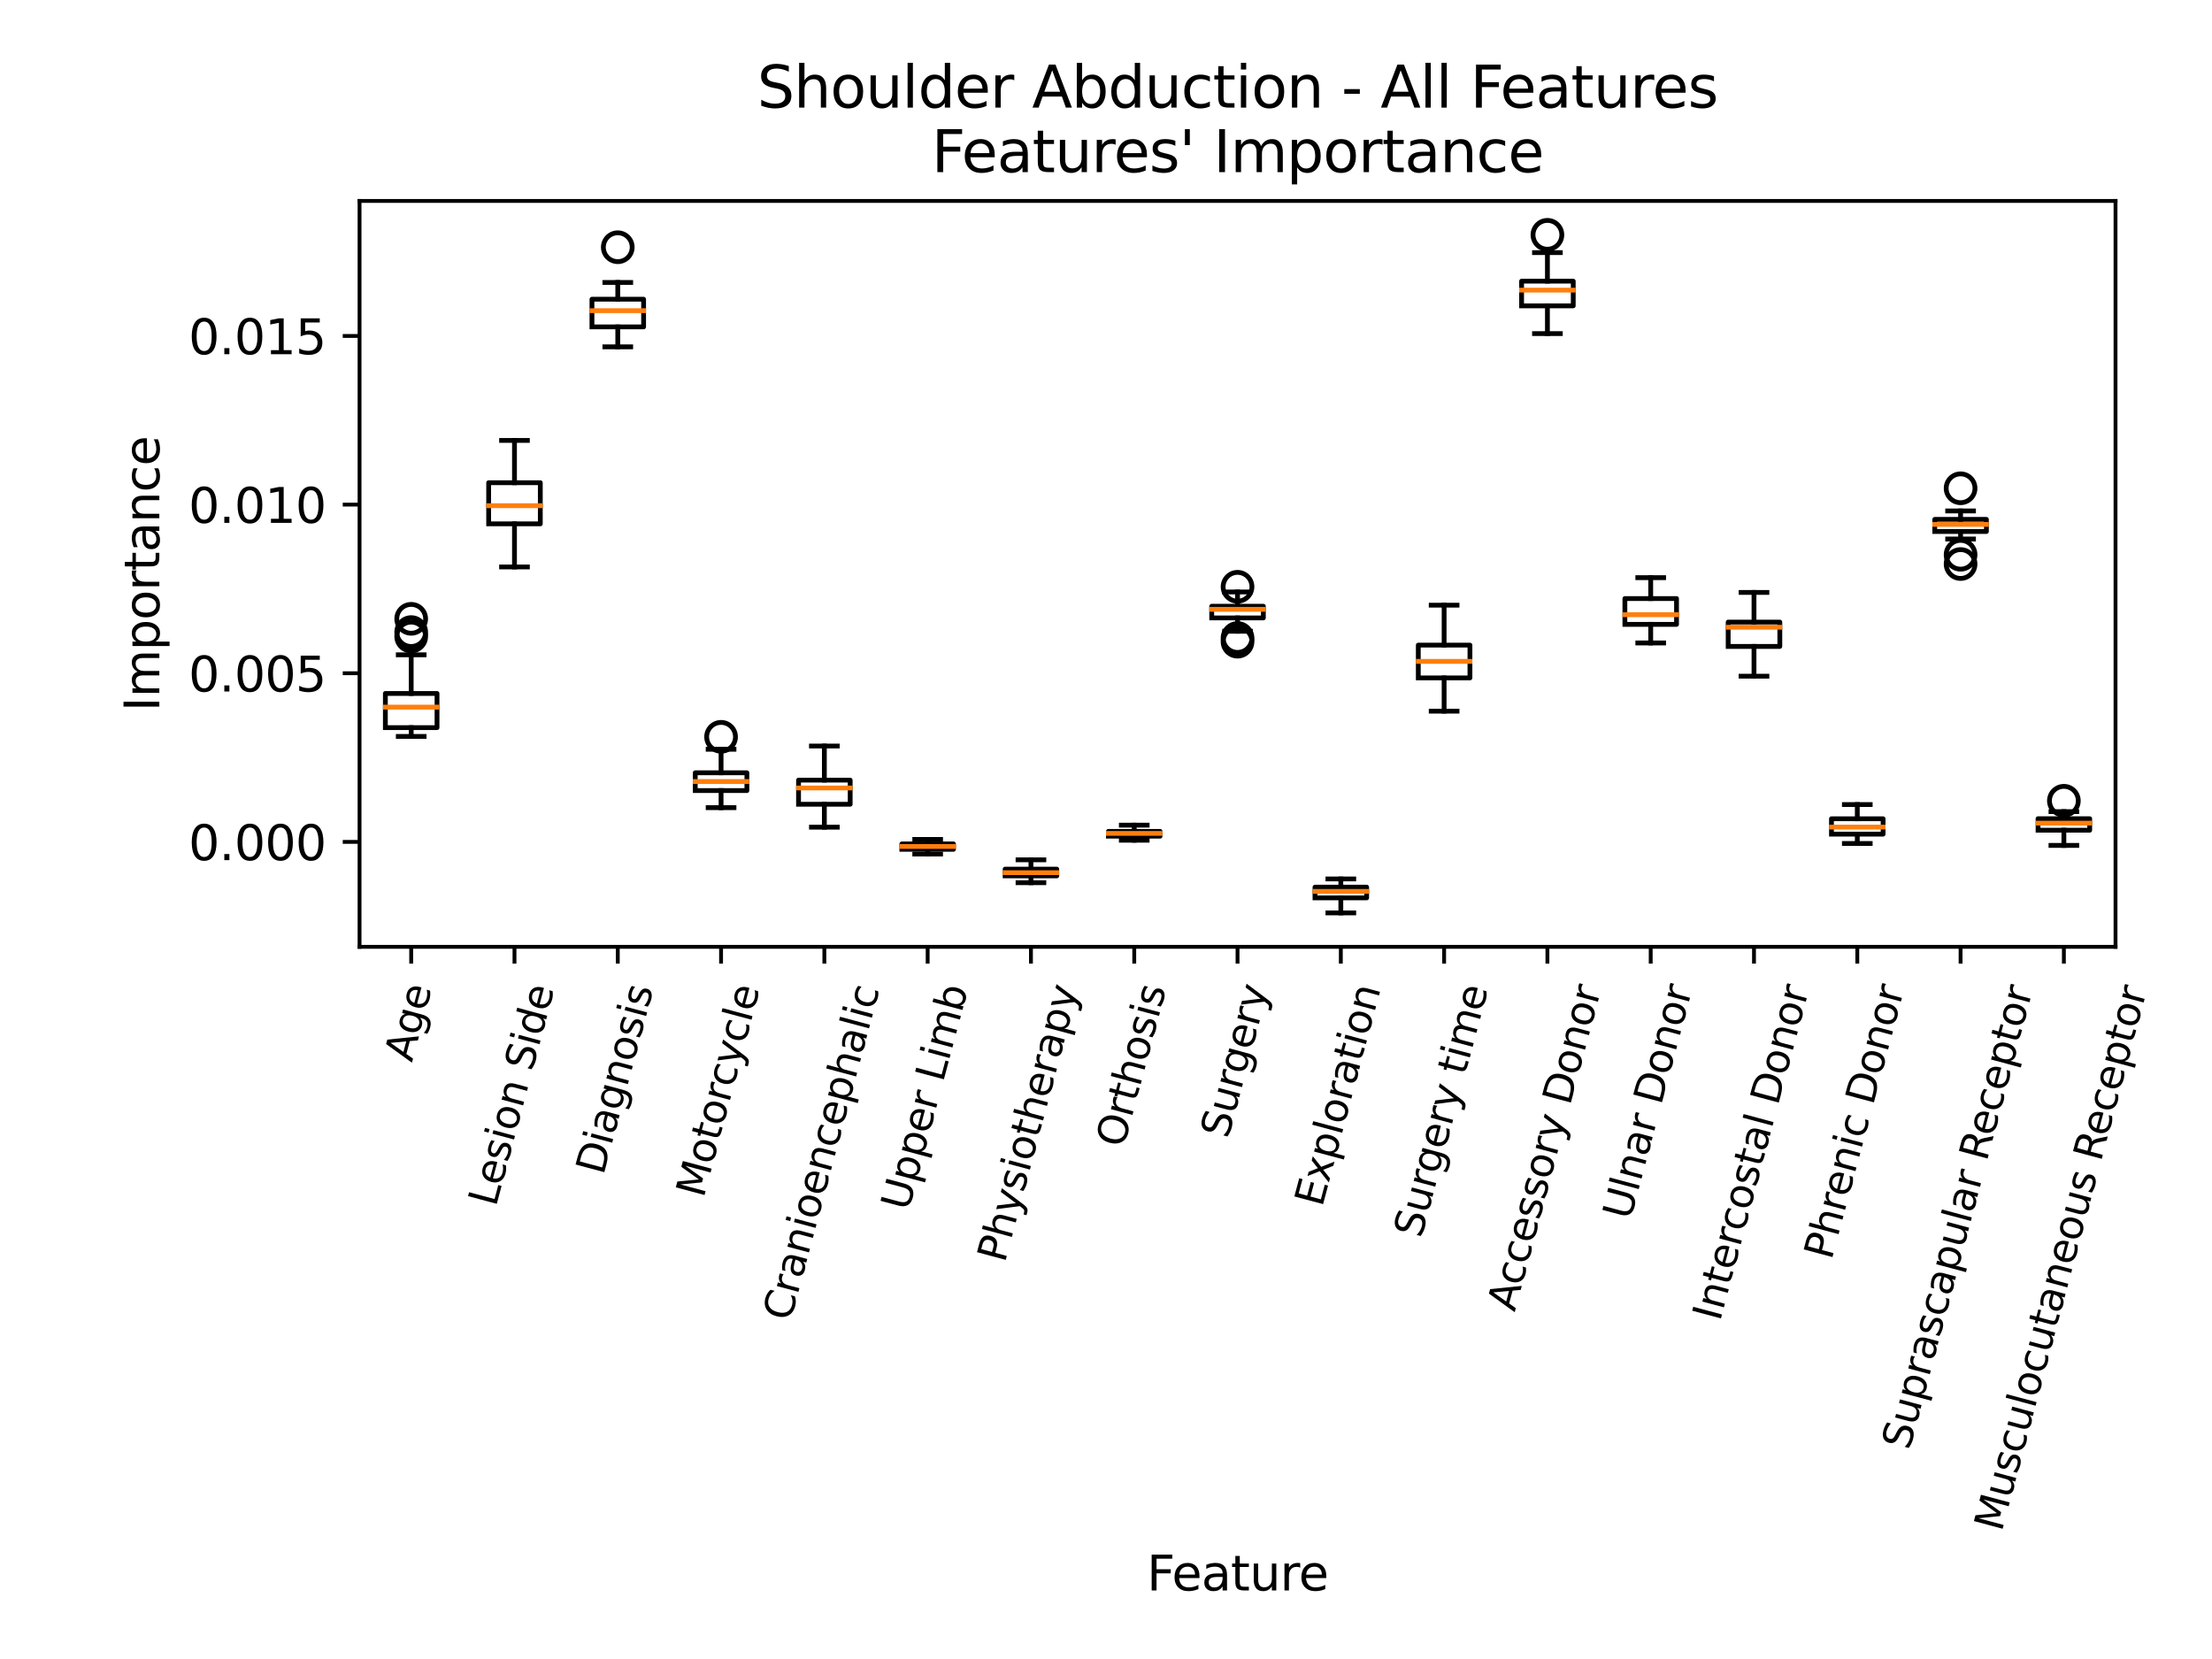 <?xml version="1.0" encoding="utf-8" standalone="no"?>
<!DOCTYPE svg PUBLIC "-//W3C//DTD SVG 1.1//EN"
  "http://www.w3.org/Graphics/SVG/1.1/DTD/svg11.dtd">
<svg xmlns:xlink="http://www.w3.org/1999/xlink" width="460.8pt" height="345.6pt" viewBox="0 0 460.8 345.6" xmlns="http://www.w3.org/2000/svg" version="1.1">
 <defs>
  <style type="text/css">*{stroke-linejoin: round; stroke-linecap: butt}</style>
 </defs>
 <g id="figure_1">
  <g id="patch_1">
   <path d="M 0 345.6 
L 460.8 345.6 
L 460.8 0 
L 0 0 
z
" style="fill: #ffffff"/>
  </g>
  <g id="axes_1">
   <g id="patch_2">
    <path d="M 74.9 197.241 
L 440.702 197.241 
L 440.702 41.856 
L 74.9 41.856 
z
" style="fill: #ffffff"/>
   </g>
   <g id="matplotlib.axis_1">
    <g id="xtick_1">
     <g id="line2d_1">
      <defs>
       <path id="m11f55ea631" d="M 0 0 
L 0 3.5 
" style="stroke: #000000; stroke-width: 0.8"/>
      </defs>
      <g>
       <use xlink:href="#m11f55ea631" x="85.659" y="197.241" style="stroke: #000000; stroke-width: 0.8"/>
      </g>
     </g>
     <g id="text_1">
      <!-- Age -->
      <g transform="translate(85.794 221.442)rotate(-75)scale(0.083 -0.083)">
       <defs>
        <path id="DejaVuSans-41" d="M 2188 4044 
L 1331 1722 
L 3047 1722 
L 2188 4044 
z
M 1831 4666 
L 2547 4666 
L 4325 0 
L 3669 0 
L 3244 1197 
L 1141 1197 
L 716 0 
L 50 0 
L 1831 4666 
z
" transform="scale(0.016)"/>
        <path id="DejaVuSans-67" d="M 2906 1791 
Q 2906 2416 2648 2759 
Q 2391 3103 1925 3103 
Q 1463 3103 1205 2759 
Q 947 2416 947 1791 
Q 947 1169 1205 825 
Q 1463 481 1925 481 
Q 2391 481 2648 825 
Q 2906 1169 2906 1791 
z
M 3481 434 
Q 3481 -459 3084 -895 
Q 2688 -1331 1869 -1331 
Q 1566 -1331 1297 -1286 
Q 1028 -1241 775 -1147 
L 775 -588 
Q 1028 -725 1275 -790 
Q 1522 -856 1778 -856 
Q 2344 -856 2625 -561 
Q 2906 -266 2906 331 
L 2906 616 
Q 2728 306 2450 153 
Q 2172 0 1784 0 
Q 1141 0 747 490 
Q 353 981 353 1791 
Q 353 2603 747 3093 
Q 1141 3584 1784 3584 
Q 2172 3584 2450 3431 
Q 2728 3278 2906 2969 
L 2906 3500 
L 3481 3500 
L 3481 434 
z
" transform="scale(0.016)"/>
        <path id="DejaVuSans-65" d="M 3597 1894 
L 3597 1613 
L 953 1613 
Q 991 1019 1311 708 
Q 1631 397 2203 397 
Q 2534 397 2845 478 
Q 3156 559 3463 722 
L 3463 178 
Q 3153 47 2828 -22 
Q 2503 -91 2169 -91 
Q 1331 -91 842 396 
Q 353 884 353 1716 
Q 353 2575 817 3079 
Q 1281 3584 2069 3584 
Q 2775 3584 3186 3129 
Q 3597 2675 3597 1894 
z
M 3022 2063 
Q 3016 2534 2758 2815 
Q 2500 3097 2075 3097 
Q 1594 3097 1305 2825 
Q 1016 2553 972 2059 
L 3022 2063 
z
" transform="scale(0.016)"/>
       </defs>
       <use xlink:href="#DejaVuSans-41"/>
       <use xlink:href="#DejaVuSans-67" x="68.408"/>
       <use xlink:href="#DejaVuSans-65" x="131.885"/>
      </g>
     </g>
    </g>
    <g id="xtick_2">
     <g id="line2d_2">
      <g>
       <use xlink:href="#m11f55ea631" x="107.177" y="197.241" style="stroke: #000000; stroke-width: 0.8"/>
      </g>
     </g>
     <g id="text_2">
      <!-- Lesion Side -->
      <g transform="translate(103.274 251.581)rotate(-75)scale(0.083 -0.083)">
       <defs>
        <path id="DejaVuSans-4c" d="M 628 4666 
L 1259 4666 
L 1259 531 
L 3531 531 
L 3531 0 
L 628 0 
L 628 4666 
z
" transform="scale(0.016)"/>
        <path id="DejaVuSans-73" d="M 2834 3397 
L 2834 2853 
Q 2591 2978 2328 3040 
Q 2066 3103 1784 3103 
Q 1356 3103 1142 2972 
Q 928 2841 928 2578 
Q 928 2378 1081 2264 
Q 1234 2150 1697 2047 
L 1894 2003 
Q 2506 1872 2764 1633 
Q 3022 1394 3022 966 
Q 3022 478 2636 193 
Q 2250 -91 1575 -91 
Q 1294 -91 989 -36 
Q 684 19 347 128 
L 347 722 
Q 666 556 975 473 
Q 1284 391 1588 391 
Q 1994 391 2212 530 
Q 2431 669 2431 922 
Q 2431 1156 2273 1281 
Q 2116 1406 1581 1522 
L 1381 1569 
Q 847 1681 609 1914 
Q 372 2147 372 2553 
Q 372 3047 722 3315 
Q 1072 3584 1716 3584 
Q 2034 3584 2315 3537 
Q 2597 3491 2834 3397 
z
" transform="scale(0.016)"/>
        <path id="DejaVuSans-69" d="M 603 3500 
L 1178 3500 
L 1178 0 
L 603 0 
L 603 3500 
z
M 603 4863 
L 1178 4863 
L 1178 4134 
L 603 4134 
L 603 4863 
z
" transform="scale(0.016)"/>
        <path id="DejaVuSans-6f" d="M 1959 3097 
Q 1497 3097 1228 2736 
Q 959 2375 959 1747 
Q 959 1119 1226 758 
Q 1494 397 1959 397 
Q 2419 397 2687 759 
Q 2956 1122 2956 1747 
Q 2956 2369 2687 2733 
Q 2419 3097 1959 3097 
z
M 1959 3584 
Q 2709 3584 3137 3096 
Q 3566 2609 3566 1747 
Q 3566 888 3137 398 
Q 2709 -91 1959 -91 
Q 1206 -91 779 398 
Q 353 888 353 1747 
Q 353 2609 779 3096 
Q 1206 3584 1959 3584 
z
" transform="scale(0.016)"/>
        <path id="DejaVuSans-6e" d="M 3513 2113 
L 3513 0 
L 2938 0 
L 2938 2094 
Q 2938 2591 2744 2837 
Q 2550 3084 2163 3084 
Q 1697 3084 1428 2787 
Q 1159 2491 1159 1978 
L 1159 0 
L 581 0 
L 581 3500 
L 1159 3500 
L 1159 2956 
Q 1366 3272 1645 3428 
Q 1925 3584 2291 3584 
Q 2894 3584 3203 3211 
Q 3513 2838 3513 2113 
z
" transform="scale(0.016)"/>
        <path id="DejaVuSans-20" transform="scale(0.016)"/>
        <path id="DejaVuSans-53" d="M 3425 4513 
L 3425 3897 
Q 3066 4069 2747 4153 
Q 2428 4238 2131 4238 
Q 1616 4238 1336 4038 
Q 1056 3838 1056 3469 
Q 1056 3159 1242 3001 
Q 1428 2844 1947 2747 
L 2328 2669 
Q 3034 2534 3370 2195 
Q 3706 1856 3706 1288 
Q 3706 609 3251 259 
Q 2797 -91 1919 -91 
Q 1588 -91 1214 -16 
Q 841 59 441 206 
L 441 856 
Q 825 641 1194 531 
Q 1563 422 1919 422 
Q 2459 422 2753 634 
Q 3047 847 3047 1241 
Q 3047 1584 2836 1778 
Q 2625 1972 2144 2069 
L 1759 2144 
Q 1053 2284 737 2584 
Q 422 2884 422 3419 
Q 422 4038 858 4394 
Q 1294 4750 2059 4750 
Q 2388 4750 2728 4690 
Q 3069 4631 3425 4513 
z
" transform="scale(0.016)"/>
        <path id="DejaVuSans-64" d="M 2906 2969 
L 2906 4863 
L 3481 4863 
L 3481 0 
L 2906 0 
L 2906 525 
Q 2725 213 2448 61 
Q 2172 -91 1784 -91 
Q 1150 -91 751 415 
Q 353 922 353 1747 
Q 353 2572 751 3078 
Q 1150 3584 1784 3584 
Q 2172 3584 2448 3432 
Q 2725 3281 2906 2969 
z
M 947 1747 
Q 947 1113 1208 752 
Q 1469 391 1925 391 
Q 2381 391 2643 752 
Q 2906 1113 2906 1747 
Q 2906 2381 2643 2742 
Q 2381 3103 1925 3103 
Q 1469 3103 1208 2742 
Q 947 2381 947 1747 
z
" transform="scale(0.016)"/>
       </defs>
       <use xlink:href="#DejaVuSans-4c"/>
       <use xlink:href="#DejaVuSans-65" x="53.963"/>
       <use xlink:href="#DejaVuSans-73" x="115.486"/>
       <use xlink:href="#DejaVuSans-69" x="167.586"/>
       <use xlink:href="#DejaVuSans-6f" x="195.369"/>
       <use xlink:href="#DejaVuSans-6e" x="256.551"/>
       <use xlink:href="#DejaVuSans-20" x="319.93"/>
       <use xlink:href="#DejaVuSans-53" x="351.717"/>
       <use xlink:href="#DejaVuSans-69" x="415.193"/>
       <use xlink:href="#DejaVuSans-64" x="442.977"/>
       <use xlink:href="#DejaVuSans-65" x="506.453"/>
      </g>
     </g>
    </g>
    <g id="xtick_3">
     <g id="line2d_3">
      <g>
       <use xlink:href="#m11f55ea631" x="128.694" y="197.241" style="stroke: #000000; stroke-width: 0.8"/>
      </g>
     </g>
     <g id="text_3">
      <!-- Diagnosis -->
      <g transform="translate(125.675 244.99)rotate(-75)scale(0.083 -0.083)">
       <defs>
        <path id="DejaVuSans-44" d="M 1259 4147 
L 1259 519 
L 2022 519 
Q 2988 519 3436 956 
Q 3884 1394 3884 2338 
Q 3884 3275 3436 3711 
Q 2988 4147 2022 4147 
L 1259 4147 
z
M 628 4666 
L 1925 4666 
Q 3281 4666 3915 4102 
Q 4550 3538 4550 2338 
Q 4550 1131 3912 565 
Q 3275 0 1925 0 
L 628 0 
L 628 4666 
z
" transform="scale(0.016)"/>
        <path id="DejaVuSans-61" d="M 2194 1759 
Q 1497 1759 1228 1600 
Q 959 1441 959 1056 
Q 959 750 1161 570 
Q 1363 391 1709 391 
Q 2188 391 2477 730 
Q 2766 1069 2766 1631 
L 2766 1759 
L 2194 1759 
z
M 3341 1997 
L 3341 0 
L 2766 0 
L 2766 531 
Q 2569 213 2275 61 
Q 1981 -91 1556 -91 
Q 1019 -91 701 211 
Q 384 513 384 1019 
Q 384 1609 779 1909 
Q 1175 2209 1959 2209 
L 2766 2209 
L 2766 2266 
Q 2766 2663 2505 2880 
Q 2244 3097 1772 3097 
Q 1472 3097 1187 3025 
Q 903 2953 641 2809 
L 641 3341 
Q 956 3463 1253 3523 
Q 1550 3584 1831 3584 
Q 2591 3584 2966 3190 
Q 3341 2797 3341 1997 
z
" transform="scale(0.016)"/>
       </defs>
       <use xlink:href="#DejaVuSans-44"/>
       <use xlink:href="#DejaVuSans-69" x="77.002"/>
       <use xlink:href="#DejaVuSans-61" x="104.785"/>
       <use xlink:href="#DejaVuSans-67" x="166.064"/>
       <use xlink:href="#DejaVuSans-6e" x="229.541"/>
       <use xlink:href="#DejaVuSans-6f" x="292.92"/>
       <use xlink:href="#DejaVuSans-73" x="354.102"/>
       <use xlink:href="#DejaVuSans-69" x="406.201"/>
       <use xlink:href="#DejaVuSans-73" x="433.984"/>
      </g>
     </g>
    </g>
    <g id="xtick_4">
     <g id="line2d_4">
      <g>
       <use xlink:href="#m11f55ea631" x="150.212" y="197.241" style="stroke: #000000; stroke-width: 0.8"/>
      </g>
     </g>
     <g id="text_4">
      <!-- Motorcycle -->
      <g transform="translate(146.555 249.746)rotate(-75)scale(0.083 -0.083)">
       <defs>
        <path id="DejaVuSans-4d" d="M 628 4666 
L 1569 4666 
L 2759 1491 
L 3956 4666 
L 4897 4666 
L 4897 0 
L 4281 0 
L 4281 4097 
L 3078 897 
L 2444 897 
L 1241 4097 
L 1241 0 
L 628 0 
L 628 4666 
z
" transform="scale(0.016)"/>
        <path id="DejaVuSans-74" d="M 1172 4494 
L 1172 3500 
L 2356 3500 
L 2356 3053 
L 1172 3053 
L 1172 1153 
Q 1172 725 1289 603 
Q 1406 481 1766 481 
L 2356 481 
L 2356 0 
L 1766 0 
Q 1100 0 847 248 
Q 594 497 594 1153 
L 594 3053 
L 172 3053 
L 172 3500 
L 594 3500 
L 594 4494 
L 1172 4494 
z
" transform="scale(0.016)"/>
        <path id="DejaVuSans-72" d="M 2631 2963 
Q 2534 3019 2420 3045 
Q 2306 3072 2169 3072 
Q 1681 3072 1420 2755 
Q 1159 2438 1159 1844 
L 1159 0 
L 581 0 
L 581 3500 
L 1159 3500 
L 1159 2956 
Q 1341 3275 1631 3429 
Q 1922 3584 2338 3584 
Q 2397 3584 2469 3576 
Q 2541 3569 2628 3553 
L 2631 2963 
z
" transform="scale(0.016)"/>
        <path id="DejaVuSans-63" d="M 3122 3366 
L 3122 2828 
Q 2878 2963 2633 3030 
Q 2388 3097 2138 3097 
Q 1578 3097 1268 2742 
Q 959 2388 959 1747 
Q 959 1106 1268 751 
Q 1578 397 2138 397 
Q 2388 397 2633 464 
Q 2878 531 3122 666 
L 3122 134 
Q 2881 22 2623 -34 
Q 2366 -91 2075 -91 
Q 1284 -91 818 406 
Q 353 903 353 1747 
Q 353 2603 823 3093 
Q 1294 3584 2113 3584 
Q 2378 3584 2631 3529 
Q 2884 3475 3122 3366 
z
" transform="scale(0.016)"/>
        <path id="DejaVuSans-79" d="M 2059 -325 
Q 1816 -950 1584 -1140 
Q 1353 -1331 966 -1331 
L 506 -1331 
L 506 -850 
L 844 -850 
Q 1081 -850 1212 -737 
Q 1344 -625 1503 -206 
L 1606 56 
L 191 3500 
L 800 3500 
L 1894 763 
L 2988 3500 
L 3597 3500 
L 2059 -325 
z
" transform="scale(0.016)"/>
        <path id="DejaVuSans-6c" d="M 603 4863 
L 1178 4863 
L 1178 0 
L 603 0 
L 603 4863 
z
" transform="scale(0.016)"/>
       </defs>
       <use xlink:href="#DejaVuSans-4d"/>
       <use xlink:href="#DejaVuSans-6f" x="86.279"/>
       <use xlink:href="#DejaVuSans-74" x="147.461"/>
       <use xlink:href="#DejaVuSans-6f" x="186.67"/>
       <use xlink:href="#DejaVuSans-72" x="247.852"/>
       <use xlink:href="#DejaVuSans-63" x="286.715"/>
       <use xlink:href="#DejaVuSans-79" x="341.695"/>
       <use xlink:href="#DejaVuSans-63" x="400.875"/>
       <use xlink:href="#DejaVuSans-6c" x="455.855"/>
       <use xlink:href="#DejaVuSans-65" x="483.639"/>
      </g>
     </g>
    </g>
    <g id="xtick_5">
     <g id="line2d_5">
      <g>
       <use xlink:href="#m11f55ea631" x="171.73" y="197.241" style="stroke: #000000; stroke-width: 0.8"/>
      </g>
     </g>
     <g id="text_5">
      <!-- Cranioencephalic -->
      <g transform="translate(164.629 275.452)rotate(-75)scale(0.083 -0.083)">
       <defs>
        <path id="DejaVuSans-43" d="M 4122 4306 
L 4122 3641 
Q 3803 3938 3442 4084 
Q 3081 4231 2675 4231 
Q 1875 4231 1450 3742 
Q 1025 3253 1025 2328 
Q 1025 1406 1450 917 
Q 1875 428 2675 428 
Q 3081 428 3442 575 
Q 3803 722 4122 1019 
L 4122 359 
Q 3791 134 3420 21 
Q 3050 -91 2638 -91 
Q 1578 -91 968 557 
Q 359 1206 359 2328 
Q 359 3453 968 4101 
Q 1578 4750 2638 4750 
Q 3056 4750 3426 4639 
Q 3797 4528 4122 4306 
z
" transform="scale(0.016)"/>
        <path id="DejaVuSans-70" d="M 1159 525 
L 1159 -1331 
L 581 -1331 
L 581 3500 
L 1159 3500 
L 1159 2969 
Q 1341 3281 1617 3432 
Q 1894 3584 2278 3584 
Q 2916 3584 3314 3078 
Q 3713 2572 3713 1747 
Q 3713 922 3314 415 
Q 2916 -91 2278 -91 
Q 1894 -91 1617 61 
Q 1341 213 1159 525 
z
M 3116 1747 
Q 3116 2381 2855 2742 
Q 2594 3103 2138 3103 
Q 1681 3103 1420 2742 
Q 1159 2381 1159 1747 
Q 1159 1113 1420 752 
Q 1681 391 2138 391 
Q 2594 391 2855 752 
Q 3116 1113 3116 1747 
z
" transform="scale(0.016)"/>
        <path id="DejaVuSans-68" d="M 3513 2113 
L 3513 0 
L 2938 0 
L 2938 2094 
Q 2938 2591 2744 2837 
Q 2550 3084 2163 3084 
Q 1697 3084 1428 2787 
Q 1159 2491 1159 1978 
L 1159 0 
L 581 0 
L 581 4863 
L 1159 4863 
L 1159 2956 
Q 1366 3272 1645 3428 
Q 1925 3584 2291 3584 
Q 2894 3584 3203 3211 
Q 3513 2838 3513 2113 
z
" transform="scale(0.016)"/>
       </defs>
       <use xlink:href="#DejaVuSans-43"/>
       <use xlink:href="#DejaVuSans-72" x="69.824"/>
       <use xlink:href="#DejaVuSans-61" x="110.938"/>
       <use xlink:href="#DejaVuSans-6e" x="172.217"/>
       <use xlink:href="#DejaVuSans-69" x="235.596"/>
       <use xlink:href="#DejaVuSans-6f" x="263.379"/>
       <use xlink:href="#DejaVuSans-65" x="324.561"/>
       <use xlink:href="#DejaVuSans-6e" x="386.084"/>
       <use xlink:href="#DejaVuSans-63" x="449.463"/>
       <use xlink:href="#DejaVuSans-65" x="504.443"/>
       <use xlink:href="#DejaVuSans-70" x="565.967"/>
       <use xlink:href="#DejaVuSans-68" x="629.443"/>
       <use xlink:href="#DejaVuSans-61" x="692.822"/>
       <use xlink:href="#DejaVuSans-6c" x="754.102"/>
       <use xlink:href="#DejaVuSans-69" x="781.885"/>
       <use xlink:href="#DejaVuSans-63" x="809.668"/>
      </g>
     </g>
    </g>
    <g id="xtick_6">
     <g id="line2d_6">
      <g>
       <use xlink:href="#m11f55ea631" x="193.248" y="197.241" style="stroke: #000000; stroke-width: 0.8"/>
      </g>
     </g>
     <g id="text_6">
      <!-- Upper Limb -->
      <g transform="translate(189.227 252.464)rotate(-75)scale(0.083 -0.083)">
       <defs>
        <path id="DejaVuSans-55" d="M 556 4666 
L 1191 4666 
L 1191 1831 
Q 1191 1081 1462 751 
Q 1734 422 2344 422 
Q 2950 422 3222 751 
Q 3494 1081 3494 1831 
L 3494 4666 
L 4128 4666 
L 4128 1753 
Q 4128 841 3676 375 
Q 3225 -91 2344 -91 
Q 1459 -91 1007 375 
Q 556 841 556 1753 
L 556 4666 
z
" transform="scale(0.016)"/>
        <path id="DejaVuSans-6d" d="M 3328 2828 
Q 3544 3216 3844 3400 
Q 4144 3584 4550 3584 
Q 5097 3584 5394 3201 
Q 5691 2819 5691 2113 
L 5691 0 
L 5113 0 
L 5113 2094 
Q 5113 2597 4934 2840 
Q 4756 3084 4391 3084 
Q 3944 3084 3684 2787 
Q 3425 2491 3425 1978 
L 3425 0 
L 2847 0 
L 2847 2094 
Q 2847 2600 2669 2842 
Q 2491 3084 2119 3084 
Q 1678 3084 1418 2786 
Q 1159 2488 1159 1978 
L 1159 0 
L 581 0 
L 581 3500 
L 1159 3500 
L 1159 2956 
Q 1356 3278 1631 3431 
Q 1906 3584 2284 3584 
Q 2666 3584 2933 3390 
Q 3200 3197 3328 2828 
z
" transform="scale(0.016)"/>
        <path id="DejaVuSans-62" d="M 3116 1747 
Q 3116 2381 2855 2742 
Q 2594 3103 2138 3103 
Q 1681 3103 1420 2742 
Q 1159 2381 1159 1747 
Q 1159 1113 1420 752 
Q 1681 391 2138 391 
Q 2594 391 2855 752 
Q 3116 1113 3116 1747 
z
M 1159 2969 
Q 1341 3281 1617 3432 
Q 1894 3584 2278 3584 
Q 2916 3584 3314 3078 
Q 3713 2572 3713 1747 
Q 3713 922 3314 415 
Q 2916 -91 2278 -91 
Q 1894 -91 1617 61 
Q 1341 213 1159 525 
L 1159 0 
L 581 0 
L 581 4863 
L 1159 4863 
L 1159 2969 
z
" transform="scale(0.016)"/>
       </defs>
       <use xlink:href="#DejaVuSans-55"/>
       <use xlink:href="#DejaVuSans-70" x="73.193"/>
       <use xlink:href="#DejaVuSans-70" x="136.67"/>
       <use xlink:href="#DejaVuSans-65" x="200.146"/>
       <use xlink:href="#DejaVuSans-72" x="261.67"/>
       <use xlink:href="#DejaVuSans-20" x="302.783"/>
       <use xlink:href="#DejaVuSans-4c" x="334.57"/>
       <use xlink:href="#DejaVuSans-69" x="390.283"/>
       <use xlink:href="#DejaVuSans-6d" x="418.066"/>
       <use xlink:href="#DejaVuSans-62" x="515.479"/>
      </g>
     </g>
    </g>
    <g id="xtick_7">
     <g id="line2d_7">
      <g>
       <use xlink:href="#m11f55ea631" x="214.766" y="197.241" style="stroke: #000000; stroke-width: 0.8"/>
      </g>
     </g>
     <g id="text_7">
      <!-- Physiotherapy -->
      <g transform="translate(209.299 263.256)rotate(-75)scale(0.083 -0.083)">
       <defs>
        <path id="DejaVuSans-50" d="M 1259 4147 
L 1259 2394 
L 2053 2394 
Q 2494 2394 2734 2622 
Q 2975 2850 2975 3272 
Q 2975 3691 2734 3919 
Q 2494 4147 2053 4147 
L 1259 4147 
z
M 628 4666 
L 2053 4666 
Q 2838 4666 3239 4311 
Q 3641 3956 3641 3272 
Q 3641 2581 3239 2228 
Q 2838 1875 2053 1875 
L 1259 1875 
L 1259 0 
L 628 0 
L 628 4666 
z
" transform="scale(0.016)"/>
       </defs>
       <use xlink:href="#DejaVuSans-50"/>
       <use xlink:href="#DejaVuSans-68" x="60.303"/>
       <use xlink:href="#DejaVuSans-79" x="123.682"/>
       <use xlink:href="#DejaVuSans-73" x="182.861"/>
       <use xlink:href="#DejaVuSans-69" x="234.961"/>
       <use xlink:href="#DejaVuSans-6f" x="262.744"/>
       <use xlink:href="#DejaVuSans-74" x="323.926"/>
       <use xlink:href="#DejaVuSans-68" x="363.135"/>
       <use xlink:href="#DejaVuSans-65" x="426.514"/>
       <use xlink:href="#DejaVuSans-72" x="488.037"/>
       <use xlink:href="#DejaVuSans-61" x="529.15"/>
       <use xlink:href="#DejaVuSans-70" x="590.43"/>
       <use xlink:href="#DejaVuSans-79" x="653.906"/>
      </g>
     </g>
    </g>
    <g id="xtick_8">
     <g id="line2d_8">
      <g>
       <use xlink:href="#m11f55ea631" x="236.283" y="197.241" style="stroke: #000000; stroke-width: 0.8"/>
      </g>
     </g>
     <g id="text_8">
      <!-- Orthosis -->
      <g transform="translate(234.024 239.316)rotate(-75)scale(0.083 -0.083)">
       <defs>
        <path id="DejaVuSans-4f" d="M 2522 4238 
Q 1834 4238 1429 3725 
Q 1025 3213 1025 2328 
Q 1025 1447 1429 934 
Q 1834 422 2522 422 
Q 3209 422 3611 934 
Q 4013 1447 4013 2328 
Q 4013 3213 3611 3725 
Q 3209 4238 2522 4238 
z
M 2522 4750 
Q 3503 4750 4090 4092 
Q 4678 3434 4678 2328 
Q 4678 1225 4090 567 
Q 3503 -91 2522 -91 
Q 1538 -91 948 565 
Q 359 1222 359 2328 
Q 359 3434 948 4092 
Q 1538 4750 2522 4750 
z
" transform="scale(0.016)"/>
       </defs>
       <use xlink:href="#DejaVuSans-4f"/>
       <use xlink:href="#DejaVuSans-72" x="78.711"/>
       <use xlink:href="#DejaVuSans-74" x="119.824"/>
       <use xlink:href="#DejaVuSans-68" x="159.033"/>
       <use xlink:href="#DejaVuSans-6f" x="222.412"/>
       <use xlink:href="#DejaVuSans-73" x="283.594"/>
       <use xlink:href="#DejaVuSans-69" x="335.693"/>
       <use xlink:href="#DejaVuSans-73" x="363.477"/>
      </g>
     </g>
    </g>
    <g id="xtick_9">
     <g id="line2d_9">
      <g>
       <use xlink:href="#m11f55ea631" x="257.801" y="197.241" style="stroke: #000000; stroke-width: 0.8"/>
      </g>
     </g>
     <g id="text_9">
      <!-- Surgery -->
      <g transform="translate(255.801 237.382)rotate(-75)scale(0.083 -0.083)">
       <defs>
        <path id="DejaVuSans-75" d="M 544 1381 
L 544 3500 
L 1119 3500 
L 1119 1403 
Q 1119 906 1312 657 
Q 1506 409 1894 409 
Q 2359 409 2629 706 
Q 2900 1003 2900 1516 
L 2900 3500 
L 3475 3500 
L 3475 0 
L 2900 0 
L 2900 538 
Q 2691 219 2414 64 
Q 2138 -91 1772 -91 
Q 1169 -91 856 284 
Q 544 659 544 1381 
z
M 1991 3584 
L 1991 3584 
z
" transform="scale(0.016)"/>
       </defs>
       <use xlink:href="#DejaVuSans-53"/>
       <use xlink:href="#DejaVuSans-75" x="63.477"/>
       <use xlink:href="#DejaVuSans-72" x="126.855"/>
       <use xlink:href="#DejaVuSans-67" x="166.219"/>
       <use xlink:href="#DejaVuSans-65" x="229.695"/>
       <use xlink:href="#DejaVuSans-72" x="291.219"/>
       <use xlink:href="#DejaVuSans-79" x="332.332"/>
      </g>
     </g>
    </g>
    <g id="xtick_10">
     <g id="line2d_10">
      <g>
       <use xlink:href="#m11f55ea631" x="279.319" y="197.241" style="stroke: #000000; stroke-width: 0.8"/>
      </g>
     </g>
     <g id="text_10">
      <!-- Exploration -->
      <g transform="translate(275.408 251.643)rotate(-75)scale(0.083 -0.083)">
       <defs>
        <path id="DejaVuSans-45" d="M 628 4666 
L 3578 4666 
L 3578 4134 
L 1259 4134 
L 1259 2753 
L 3481 2753 
L 3481 2222 
L 1259 2222 
L 1259 531 
L 3634 531 
L 3634 0 
L 628 0 
L 628 4666 
z
" transform="scale(0.016)"/>
        <path id="DejaVuSans-78" d="M 3513 3500 
L 2247 1797 
L 3578 0 
L 2900 0 
L 1881 1375 
L 863 0 
L 184 0 
L 1544 1831 
L 300 3500 
L 978 3500 
L 1906 2253 
L 2834 3500 
L 3513 3500 
z
" transform="scale(0.016)"/>
       </defs>
       <use xlink:href="#DejaVuSans-45"/>
       <use xlink:href="#DejaVuSans-78" x="63.184"/>
       <use xlink:href="#DejaVuSans-70" x="122.363"/>
       <use xlink:href="#DejaVuSans-6c" x="185.84"/>
       <use xlink:href="#DejaVuSans-6f" x="213.623"/>
       <use xlink:href="#DejaVuSans-72" x="274.805"/>
       <use xlink:href="#DejaVuSans-61" x="315.918"/>
       <use xlink:href="#DejaVuSans-74" x="377.197"/>
       <use xlink:href="#DejaVuSans-69" x="416.406"/>
       <use xlink:href="#DejaVuSans-6f" x="444.189"/>
       <use xlink:href="#DejaVuSans-6e" x="505.371"/>
      </g>
     </g>
    </g>
    <g id="xtick_11">
     <g id="line2d_11">
      <g>
       <use xlink:href="#m11f55ea631" x="300.837" y="197.241" style="stroke: #000000; stroke-width: 0.8"/>
      </g>
     </g>
     <g id="text_11">
      <!-- Surgery time -->
      <g transform="translate(296.058 258.118)rotate(-75)scale(0.083 -0.083)">
       <use xlink:href="#DejaVuSans-53"/>
       <use xlink:href="#DejaVuSans-75" x="63.477"/>
       <use xlink:href="#DejaVuSans-72" x="126.855"/>
       <use xlink:href="#DejaVuSans-67" x="166.219"/>
       <use xlink:href="#DejaVuSans-65" x="229.695"/>
       <use xlink:href="#DejaVuSans-72" x="291.219"/>
       <use xlink:href="#DejaVuSans-79" x="332.332"/>
       <use xlink:href="#DejaVuSans-20" x="391.512"/>
       <use xlink:href="#DejaVuSans-74" x="423.299"/>
       <use xlink:href="#DejaVuSans-69" x="462.508"/>
       <use xlink:href="#DejaVuSans-6d" x="490.291"/>
       <use xlink:href="#DejaVuSans-65" x="587.703"/>
      </g>
     </g>
    </g>
    <g id="xtick_12">
     <g id="line2d_12">
      <g>
       <use xlink:href="#m11f55ea631" x="322.355" y="197.241" style="stroke: #000000; stroke-width: 0.8"/>
      </g>
     </g>
     <g id="text_12">
      <!-- Accessory Donor -->
      <g transform="translate(315.525 273.424)rotate(-75)scale(0.083 -0.083)">
       <use xlink:href="#DejaVuSans-41"/>
       <use xlink:href="#DejaVuSans-63" x="66.658"/>
       <use xlink:href="#DejaVuSans-63" x="121.639"/>
       <use xlink:href="#DejaVuSans-65" x="176.619"/>
       <use xlink:href="#DejaVuSans-73" x="238.143"/>
       <use xlink:href="#DejaVuSans-73" x="290.242"/>
       <use xlink:href="#DejaVuSans-6f" x="342.342"/>
       <use xlink:href="#DejaVuSans-72" x="403.523"/>
       <use xlink:href="#DejaVuSans-79" x="444.637"/>
       <use xlink:href="#DejaVuSans-20" x="503.816"/>
       <use xlink:href="#DejaVuSans-44" x="535.604"/>
       <use xlink:href="#DejaVuSans-6f" x="612.605"/>
       <use xlink:href="#DejaVuSans-6e" x="673.787"/>
       <use xlink:href="#DejaVuSans-6f" x="737.166"/>
       <use xlink:href="#DejaVuSans-72" x="798.348"/>
      </g>
     </g>
    </g>
    <g id="xtick_13">
     <g id="line2d_13">
      <g>
       <use xlink:href="#m11f55ea631" x="343.872" y="197.241" style="stroke: #000000; stroke-width: 0.8"/>
      </g>
     </g>
     <g id="text_13">
      <!-- Ulnar Donor -->
      <g transform="translate(339.599 254.347)rotate(-75)scale(0.083 -0.083)">
       <use xlink:href="#DejaVuSans-55"/>
       <use xlink:href="#DejaVuSans-6c" x="73.193"/>
       <use xlink:href="#DejaVuSans-6e" x="100.977"/>
       <use xlink:href="#DejaVuSans-61" x="164.355"/>
       <use xlink:href="#DejaVuSans-72" x="225.635"/>
       <use xlink:href="#DejaVuSans-20" x="266.748"/>
       <use xlink:href="#DejaVuSans-44" x="298.535"/>
       <use xlink:href="#DejaVuSans-6f" x="375.537"/>
       <use xlink:href="#DejaVuSans-6e" x="436.719"/>
       <use xlink:href="#DejaVuSans-6f" x="500.098"/>
       <use xlink:href="#DejaVuSans-72" x="561.279"/>
      </g>
     </g>
    </g>
    <g id="xtick_14">
     <g id="line2d_14">
      <g>
       <use xlink:href="#m11f55ea631" x="365.39" y="197.241" style="stroke: #000000; stroke-width: 0.8"/>
      </g>
     </g>
     <g id="text_14">
      <!-- Intercostal Donor -->
      <g transform="translate(358.29 275.45)rotate(-75)scale(0.083 -0.083)">
       <defs>
        <path id="DejaVuSans-49" d="M 628 4666 
L 1259 4666 
L 1259 0 
L 628 0 
L 628 4666 
z
" transform="scale(0.016)"/>
       </defs>
       <use xlink:href="#DejaVuSans-49"/>
       <use xlink:href="#DejaVuSans-6e" x="29.492"/>
       <use xlink:href="#DejaVuSans-74" x="92.871"/>
       <use xlink:href="#DejaVuSans-65" x="132.08"/>
       <use xlink:href="#DejaVuSans-72" x="193.604"/>
       <use xlink:href="#DejaVuSans-63" x="232.467"/>
       <use xlink:href="#DejaVuSans-6f" x="287.447"/>
       <use xlink:href="#DejaVuSans-73" x="348.629"/>
       <use xlink:href="#DejaVuSans-74" x="400.729"/>
       <use xlink:href="#DejaVuSans-61" x="439.938"/>
       <use xlink:href="#DejaVuSans-6c" x="501.217"/>
       <use xlink:href="#DejaVuSans-20" x="529"/>
       <use xlink:href="#DejaVuSans-44" x="560.787"/>
       <use xlink:href="#DejaVuSans-6f" x="637.789"/>
       <use xlink:href="#DejaVuSans-6e" x="698.971"/>
       <use xlink:href="#DejaVuSans-6f" x="762.35"/>
       <use xlink:href="#DejaVuSans-72" x="823.531"/>
      </g>
     </g>
    </g>
    <g id="xtick_15">
     <g id="line2d_15">
      <g>
       <use xlink:href="#m11f55ea631" x="386.908" y="197.241" style="stroke: #000000; stroke-width: 0.8"/>
      </g>
     </g>
     <g id="text_15">
      <!-- Phrenic Donor -->
      <g transform="translate(381.519 262.672)rotate(-75)scale(0.083 -0.083)">
       <use xlink:href="#DejaVuSans-50"/>
       <use xlink:href="#DejaVuSans-68" x="60.303"/>
       <use xlink:href="#DejaVuSans-72" x="123.682"/>
       <use xlink:href="#DejaVuSans-65" x="162.545"/>
       <use xlink:href="#DejaVuSans-6e" x="224.068"/>
       <use xlink:href="#DejaVuSans-69" x="287.447"/>
       <use xlink:href="#DejaVuSans-63" x="315.23"/>
       <use xlink:href="#DejaVuSans-20" x="370.211"/>
       <use xlink:href="#DejaVuSans-44" x="401.998"/>
       <use xlink:href="#DejaVuSans-6f" x="479"/>
       <use xlink:href="#DejaVuSans-6e" x="540.182"/>
       <use xlink:href="#DejaVuSans-6f" x="603.561"/>
       <use xlink:href="#DejaVuSans-72" x="664.742"/>
      </g>
     </g>
    </g>
    <g id="xtick_16">
     <g id="line2d_16">
      <g>
       <use xlink:href="#m11f55ea631" x="408.426" y="197.241" style="stroke: #000000; stroke-width: 0.8"/>
      </g>
     </g>
     <g id="text_16">
      <!-- Suprascapular Receptor -->
      <g transform="translate(397.733 302.266)rotate(-75)scale(0.083 -0.083)">
       <defs>
        <path id="DejaVuSans-52" d="M 2841 2188 
Q 3044 2119 3236 1894 
Q 3428 1669 3622 1275 
L 4263 0 
L 3584 0 
L 2988 1197 
Q 2756 1666 2539 1819 
Q 2322 1972 1947 1972 
L 1259 1972 
L 1259 0 
L 628 0 
L 628 4666 
L 2053 4666 
Q 2853 4666 3247 4331 
Q 3641 3997 3641 3322 
Q 3641 2881 3436 2590 
Q 3231 2300 2841 2188 
z
M 1259 4147 
L 1259 2491 
L 2053 2491 
Q 2509 2491 2742 2702 
Q 2975 2913 2975 3322 
Q 2975 3731 2742 3939 
Q 2509 4147 2053 4147 
L 1259 4147 
z
" transform="scale(0.016)"/>
       </defs>
       <use xlink:href="#DejaVuSans-53"/>
       <use xlink:href="#DejaVuSans-75" x="63.477"/>
       <use xlink:href="#DejaVuSans-70" x="126.855"/>
       <use xlink:href="#DejaVuSans-72" x="190.332"/>
       <use xlink:href="#DejaVuSans-61" x="231.445"/>
       <use xlink:href="#DejaVuSans-73" x="292.725"/>
       <use xlink:href="#DejaVuSans-63" x="344.824"/>
       <use xlink:href="#DejaVuSans-61" x="399.805"/>
       <use xlink:href="#DejaVuSans-70" x="461.084"/>
       <use xlink:href="#DejaVuSans-75" x="524.561"/>
       <use xlink:href="#DejaVuSans-6c" x="587.939"/>
       <use xlink:href="#DejaVuSans-61" x="615.723"/>
       <use xlink:href="#DejaVuSans-72" x="677.002"/>
       <use xlink:href="#DejaVuSans-20" x="718.115"/>
       <use xlink:href="#DejaVuSans-52" x="749.902"/>
       <use xlink:href="#DejaVuSans-65" x="814.885"/>
       <use xlink:href="#DejaVuSans-63" x="876.408"/>
       <use xlink:href="#DejaVuSans-65" x="931.389"/>
       <use xlink:href="#DejaVuSans-70" x="992.912"/>
       <use xlink:href="#DejaVuSans-74" x="1056.389"/>
       <use xlink:href="#DejaVuSans-6f" x="1095.598"/>
       <use xlink:href="#DejaVuSans-72" x="1156.779"/>
      </g>
     </g>
    </g>
    <g id="xtick_17">
     <g id="line2d_17">
      <g>
       <use xlink:href="#m11f55ea631" x="429.943" y="197.241" style="stroke: #000000; stroke-width: 0.8"/>
      </g>
     </g>
     <g id="text_17">
      <!-- Musculocutaneous Receptor -->
      <g transform="translate(416.972 319.272)rotate(-75)scale(0.083 -0.083)">
       <use xlink:href="#DejaVuSans-4d"/>
       <use xlink:href="#DejaVuSans-75" x="86.279"/>
       <use xlink:href="#DejaVuSans-73" x="149.658"/>
       <use xlink:href="#DejaVuSans-63" x="201.758"/>
       <use xlink:href="#DejaVuSans-75" x="256.738"/>
       <use xlink:href="#DejaVuSans-6c" x="320.117"/>
       <use xlink:href="#DejaVuSans-6f" x="347.9"/>
       <use xlink:href="#DejaVuSans-63" x="409.082"/>
       <use xlink:href="#DejaVuSans-75" x="464.062"/>
       <use xlink:href="#DejaVuSans-74" x="527.441"/>
       <use xlink:href="#DejaVuSans-61" x="566.65"/>
       <use xlink:href="#DejaVuSans-6e" x="627.93"/>
       <use xlink:href="#DejaVuSans-65" x="691.309"/>
       <use xlink:href="#DejaVuSans-6f" x="752.832"/>
       <use xlink:href="#DejaVuSans-75" x="814.014"/>
       <use xlink:href="#DejaVuSans-73" x="877.393"/>
       <use xlink:href="#DejaVuSans-20" x="929.492"/>
       <use xlink:href="#DejaVuSans-52" x="961.279"/>
       <use xlink:href="#DejaVuSans-65" x="1026.262"/>
       <use xlink:href="#DejaVuSans-63" x="1087.785"/>
       <use xlink:href="#DejaVuSans-65" x="1142.766"/>
       <use xlink:href="#DejaVuSans-70" x="1204.289"/>
       <use xlink:href="#DejaVuSans-74" x="1267.766"/>
       <use xlink:href="#DejaVuSans-6f" x="1306.975"/>
       <use xlink:href="#DejaVuSans-72" x="1368.156"/>
      </g>
     </g>
    </g>
    <g id="text_18">
     <!-- Feature -->
     <g transform="translate(238.911 331.319)scale(0.1 -0.1)">
      <defs>
       <path id="DejaVuSans-46" d="M 628 4666 
L 3309 4666 
L 3309 4134 
L 1259 4134 
L 1259 2759 
L 3109 2759 
L 3109 2228 
L 1259 2228 
L 1259 0 
L 628 0 
L 628 4666 
z
" transform="scale(0.016)"/>
      </defs>
      <use xlink:href="#DejaVuSans-46"/>
      <use xlink:href="#DejaVuSans-65" x="52.02"/>
      <use xlink:href="#DejaVuSans-61" x="113.543"/>
      <use xlink:href="#DejaVuSans-74" x="174.822"/>
      <use xlink:href="#DejaVuSans-75" x="214.031"/>
      <use xlink:href="#DejaVuSans-72" x="277.41"/>
      <use xlink:href="#DejaVuSans-65" x="316.273"/>
     </g>
    </g>
   </g>
   <g id="matplotlib.axis_2">
    <g id="ytick_1">
     <g id="line2d_18">
      <defs>
       <path id="m22d74335b2" d="M 0 0 
L -3.5 0 
" style="stroke: #000000; stroke-width: 0.8"/>
      </defs>
      <g>
       <use xlink:href="#m22d74335b2" x="74.9" y="175.385" style="stroke: #000000; stroke-width: 0.8"/>
      </g>
     </g>
     <g id="text_19">
      <!-- 0.000 -->
      <g transform="translate(39.272 179.184)scale(0.1 -0.1)">
       <defs>
        <path id="DejaVuSans-30" d="M 2034 4250 
Q 1547 4250 1301 3770 
Q 1056 3291 1056 2328 
Q 1056 1369 1301 889 
Q 1547 409 2034 409 
Q 2525 409 2770 889 
Q 3016 1369 3016 2328 
Q 3016 3291 2770 3770 
Q 2525 4250 2034 4250 
z
M 2034 4750 
Q 2819 4750 3233 4129 
Q 3647 3509 3647 2328 
Q 3647 1150 3233 529 
Q 2819 -91 2034 -91 
Q 1250 -91 836 529 
Q 422 1150 422 2328 
Q 422 3509 836 4129 
Q 1250 4750 2034 4750 
z
" transform="scale(0.016)"/>
        <path id="DejaVuSans-2e" d="M 684 794 
L 1344 794 
L 1344 0 
L 684 0 
L 684 794 
z
" transform="scale(0.016)"/>
       </defs>
       <use xlink:href="#DejaVuSans-30"/>
       <use xlink:href="#DejaVuSans-2e" x="63.623"/>
       <use xlink:href="#DejaVuSans-30" x="95.41"/>
       <use xlink:href="#DejaVuSans-30" x="159.033"/>
       <use xlink:href="#DejaVuSans-30" x="222.656"/>
      </g>
     </g>
    </g>
    <g id="ytick_2">
     <g id="line2d_19">
      <g>
       <use xlink:href="#m22d74335b2" x="74.9" y="140.253" style="stroke: #000000; stroke-width: 0.8"/>
      </g>
     </g>
     <g id="text_20">
      <!-- 0.005 -->
      <g transform="translate(39.272 144.052)scale(0.1 -0.1)">
       <defs>
        <path id="DejaVuSans-35" d="M 691 4666 
L 3169 4666 
L 3169 4134 
L 1269 4134 
L 1269 2991 
Q 1406 3038 1543 3061 
Q 1681 3084 1819 3084 
Q 2600 3084 3056 2656 
Q 3513 2228 3513 1497 
Q 3513 744 3044 326 
Q 2575 -91 1722 -91 
Q 1428 -91 1123 -41 
Q 819 9 494 109 
L 494 744 
Q 775 591 1075 516 
Q 1375 441 1709 441 
Q 2250 441 2565 725 
Q 2881 1009 2881 1497 
Q 2881 1984 2565 2268 
Q 2250 2553 1709 2553 
Q 1456 2553 1204 2497 
Q 953 2441 691 2322 
L 691 4666 
z
" transform="scale(0.016)"/>
       </defs>
       <use xlink:href="#DejaVuSans-30"/>
       <use xlink:href="#DejaVuSans-2e" x="63.623"/>
       <use xlink:href="#DejaVuSans-30" x="95.41"/>
       <use xlink:href="#DejaVuSans-30" x="159.033"/>
       <use xlink:href="#DejaVuSans-35" x="222.656"/>
      </g>
     </g>
    </g>
    <g id="ytick_3">
     <g id="line2d_20">
      <g>
       <use xlink:href="#m22d74335b2" x="74.9" y="105.121" style="stroke: #000000; stroke-width: 0.8"/>
      </g>
     </g>
     <g id="text_21">
      <!-- 0.010 -->
      <g transform="translate(39.272 108.92)scale(0.1 -0.1)">
       <defs>
        <path id="DejaVuSans-31" d="M 794 531 
L 1825 531 
L 1825 4091 
L 703 3866 
L 703 4441 
L 1819 4666 
L 2450 4666 
L 2450 531 
L 3481 531 
L 3481 0 
L 794 0 
L 794 531 
z
" transform="scale(0.016)"/>
       </defs>
       <use xlink:href="#DejaVuSans-30"/>
       <use xlink:href="#DejaVuSans-2e" x="63.623"/>
       <use xlink:href="#DejaVuSans-30" x="95.41"/>
       <use xlink:href="#DejaVuSans-31" x="159.033"/>
       <use xlink:href="#DejaVuSans-30" x="222.656"/>
      </g>
     </g>
    </g>
    <g id="ytick_4">
     <g id="line2d_21">
      <g>
       <use xlink:href="#m22d74335b2" x="74.9" y="69.989" style="stroke: #000000; stroke-width: 0.8"/>
      </g>
     </g>
     <g id="text_22">
      <!-- 0.015 -->
      <g transform="translate(39.272 73.788)scale(0.1 -0.1)">
       <use xlink:href="#DejaVuSans-30"/>
       <use xlink:href="#DejaVuSans-2e" x="63.623"/>
       <use xlink:href="#DejaVuSans-30" x="95.41"/>
       <use xlink:href="#DejaVuSans-31" x="159.033"/>
       <use xlink:href="#DejaVuSans-35" x="222.656"/>
      </g>
     </g>
    </g>
    <g id="text_23">
     <!-- Importance -->
     <g transform="translate(33.192 148.202)rotate(-90)scale(0.1 -0.1)">
      <use xlink:href="#DejaVuSans-49"/>
      <use xlink:href="#DejaVuSans-6d" x="29.492"/>
      <use xlink:href="#DejaVuSans-70" x="126.904"/>
      <use xlink:href="#DejaVuSans-6f" x="190.381"/>
      <use xlink:href="#DejaVuSans-72" x="251.562"/>
      <use xlink:href="#DejaVuSans-74" x="292.676"/>
      <use xlink:href="#DejaVuSans-61" x="331.885"/>
      <use xlink:href="#DejaVuSans-6e" x="393.164"/>
      <use xlink:href="#DejaVuSans-63" x="456.543"/>
      <use xlink:href="#DejaVuSans-65" x="511.523"/>
     </g>
    </g>
   </g>
   <g id="line2d_22">
    <path d="M 80.279 151.575 
L 91.038 151.575 
L 91.038 144.463 
L 80.279 144.463 
L 80.279 151.575 
" clip-path="url(#p168988482a)" style="fill: none; stroke: #000000; stroke-linecap: square"/>
   </g>
   <g id="line2d_23">
    <path d="M 85.659 151.575 
L 85.659 153.411 
" clip-path="url(#p168988482a)" style="fill: none; stroke: #000000; stroke-linecap: square"/>
   </g>
   <g id="line2d_24">
    <path d="M 85.659 144.463 
L 85.659 136.409 
" clip-path="url(#p168988482a)" style="fill: none; stroke: #000000; stroke-linecap: square"/>
   </g>
   <g id="line2d_25">
    <path d="M 82.969 153.411 
L 88.349 153.411 
" clip-path="url(#p168988482a)" style="fill: none; stroke: #000000; stroke-linecap: square"/>
   </g>
   <g id="line2d_26">
    <path d="M 82.969 136.409 
L 88.349 136.409 
" clip-path="url(#p168988482a)" style="fill: none; stroke: #000000; stroke-linecap: square"/>
   </g>
   <g id="line2d_27">
    <defs>
     <path id="m825e9f532b" d="M 0 3 
C 0.796 3 1.559 2.684 2.121 2.121 
C 2.684 1.559 3 0.796 3 0 
C 3 -0.796 2.684 -1.559 2.121 -2.121 
C 1.559 -2.684 0.796 -3 0 -3 
C -0.796 -3 -1.559 -2.684 -2.121 -2.121 
C -2.684 -1.559 -3 -0.796 -3 0 
C -3 0.796 -2.684 1.559 -2.121 2.121 
C -1.559 2.684 -0.796 3 0 3 
z
" style="stroke: #000000"/>
    </defs>
    <g clip-path="url(#p168988482a)">
     <use xlink:href="#m825e9f532b" x="85.659" y="128.911" style="fill-opacity: 0; stroke: #000000"/>
     <use xlink:href="#m825e9f532b" x="85.659" y="132.593" style="fill-opacity: 0; stroke: #000000"/>
     <use xlink:href="#m825e9f532b" x="85.659" y="131.675" style="fill-opacity: 0; stroke: #000000"/>
    </g>
   </g>
   <g id="line2d_28">
    <path d="M 101.797 109.124 
L 112.556 109.124 
L 112.556 100.555 
L 101.797 100.555 
L 101.797 109.124 
" clip-path="url(#p168988482a)" style="fill: none; stroke: #000000; stroke-linecap: square"/>
   </g>
   <g id="line2d_29">
    <path d="M 107.177 109.124 
L 107.177 118.109 
" clip-path="url(#p168988482a)" style="fill: none; stroke: #000000; stroke-linecap: square"/>
   </g>
   <g id="line2d_30">
    <path d="M 107.177 100.555 
L 107.177 91.746 
" clip-path="url(#p168988482a)" style="fill: none; stroke: #000000; stroke-linecap: square"/>
   </g>
   <g id="line2d_31">
    <path d="M 104.487 118.109 
L 109.866 118.109 
" clip-path="url(#p168988482a)" style="fill: none; stroke: #000000; stroke-linecap: square"/>
   </g>
   <g id="line2d_32">
    <path d="M 104.487 91.746 
L 109.866 91.746 
" clip-path="url(#p168988482a)" style="fill: none; stroke: #000000; stroke-linecap: square"/>
   </g>
   <g id="line2d_33"/>
   <g id="line2d_34">
    <path d="M 123.315 68.094 
L 134.074 68.094 
L 134.074 62.334 
L 123.315 62.334 
L 123.315 68.094 
" clip-path="url(#p168988482a)" style="fill: none; stroke: #000000; stroke-linecap: square"/>
   </g>
   <g id="line2d_35">
    <path d="M 128.694 68.094 
L 128.694 72.253 
" clip-path="url(#p168988482a)" style="fill: none; stroke: #000000; stroke-linecap: square"/>
   </g>
   <g id="line2d_36">
    <path d="M 128.694 62.334 
L 128.694 58.842 
" clip-path="url(#p168988482a)" style="fill: none; stroke: #000000; stroke-linecap: square"/>
   </g>
   <g id="line2d_37">
    <path d="M 126.005 72.253 
L 131.384 72.253 
" clip-path="url(#p168988482a)" style="fill: none; stroke: #000000; stroke-linecap: square"/>
   </g>
   <g id="line2d_38">
    <path d="M 126.005 58.842 
L 131.384 58.842 
" clip-path="url(#p168988482a)" style="fill: none; stroke: #000000; stroke-linecap: square"/>
   </g>
   <g id="line2d_39">
    <g clip-path="url(#p168988482a)">
     <use xlink:href="#m825e9f532b" x="128.694" y="51.502" style="fill-opacity: 0; stroke: #000000"/>
    </g>
   </g>
   <g id="line2d_40">
    <path d="M 144.833 164.69 
L 155.592 164.69 
L 155.592 160.987 
L 144.833 160.987 
L 144.833 164.69 
" clip-path="url(#p168988482a)" style="fill: none; stroke: #000000; stroke-linecap: square"/>
   </g>
   <g id="line2d_41">
    <path d="M 150.212 164.69 
L 150.212 168.247 
" clip-path="url(#p168988482a)" style="fill: none; stroke: #000000; stroke-linecap: square"/>
   </g>
   <g id="line2d_42">
    <path d="M 150.212 160.987 
L 150.212 156.081 
" clip-path="url(#p168988482a)" style="fill: none; stroke: #000000; stroke-linecap: square"/>
   </g>
   <g id="line2d_43">
    <path d="M 147.523 168.247 
L 152.902 168.247 
" clip-path="url(#p168988482a)" style="fill: none; stroke: #000000; stroke-linecap: square"/>
   </g>
   <g id="line2d_44">
    <path d="M 147.523 156.081 
L 152.902 156.081 
" clip-path="url(#p168988482a)" style="fill: none; stroke: #000000; stroke-linecap: square"/>
   </g>
   <g id="line2d_45">
    <g clip-path="url(#p168988482a)">
     <use xlink:href="#m825e9f532b" x="150.212" y="153.494" style="fill-opacity: 0; stroke: #000000"/>
    </g>
   </g>
   <g id="line2d_46">
    <path d="M 166.351 167.537 
L 177.109 167.537 
L 177.109 162.517 
L 166.351 162.517 
L 166.351 167.537 
" clip-path="url(#p168988482a)" style="fill: none; stroke: #000000; stroke-linecap: square"/>
   </g>
   <g id="line2d_47">
    <path d="M 171.73 167.537 
L 171.73 172.314 
" clip-path="url(#p168988482a)" style="fill: none; stroke: #000000; stroke-linecap: square"/>
   </g>
   <g id="line2d_48">
    <path d="M 171.73 162.517 
L 171.73 155.412 
" clip-path="url(#p168988482a)" style="fill: none; stroke: #000000; stroke-linecap: square"/>
   </g>
   <g id="line2d_49">
    <path d="M 169.04 172.314 
L 174.42 172.314 
" clip-path="url(#p168988482a)" style="fill: none; stroke: #000000; stroke-linecap: square"/>
   </g>
   <g id="line2d_50">
    <path d="M 169.04 155.412 
L 174.42 155.412 
" clip-path="url(#p168988482a)" style="fill: none; stroke: #000000; stroke-linecap: square"/>
   </g>
   <g id="line2d_51"/>
   <g id="line2d_52">
    <path d="M 187.868 176.928 
L 198.627 176.928 
L 198.627 175.805 
L 187.868 175.805 
L 187.868 176.928 
" clip-path="url(#p168988482a)" style="fill: none; stroke: #000000; stroke-linecap: square"/>
   </g>
   <g id="line2d_53">
    <path d="M 193.248 176.928 
L 193.248 177.91 
" clip-path="url(#p168988482a)" style="fill: none; stroke: #000000; stroke-linecap: square"/>
   </g>
   <g id="line2d_54">
    <path d="M 193.248 175.805 
L 193.248 174.862 
" clip-path="url(#p168988482a)" style="fill: none; stroke: #000000; stroke-linecap: square"/>
   </g>
   <g id="line2d_55">
    <path d="M 190.558 177.91 
L 195.938 177.91 
" clip-path="url(#p168988482a)" style="fill: none; stroke: #000000; stroke-linecap: square"/>
   </g>
   <g id="line2d_56">
    <path d="M 190.558 174.862 
L 195.938 174.862 
" clip-path="url(#p168988482a)" style="fill: none; stroke: #000000; stroke-linecap: square"/>
   </g>
   <g id="line2d_57"/>
   <g id="line2d_58">
    <path d="M 209.386 182.46 
L 220.145 182.46 
L 220.145 181.058 
L 209.386 181.058 
L 209.386 182.46 
" clip-path="url(#p168988482a)" style="fill: none; stroke: #000000; stroke-linecap: square"/>
   </g>
   <g id="line2d_59">
    <path d="M 214.766 182.46 
L 214.766 183.882 
" clip-path="url(#p168988482a)" style="fill: none; stroke: #000000; stroke-linecap: square"/>
   </g>
   <g id="line2d_60">
    <path d="M 214.766 181.058 
L 214.766 179.117 
" clip-path="url(#p168988482a)" style="fill: none; stroke: #000000; stroke-linecap: square"/>
   </g>
   <g id="line2d_61">
    <path d="M 212.076 183.882 
L 217.455 183.882 
" clip-path="url(#p168988482a)" style="fill: none; stroke: #000000; stroke-linecap: square"/>
   </g>
   <g id="line2d_62">
    <path d="M 212.076 179.117 
L 217.455 179.117 
" clip-path="url(#p168988482a)" style="fill: none; stroke: #000000; stroke-linecap: square"/>
   </g>
   <g id="line2d_63"/>
   <g id="line2d_64">
    <path d="M 230.904 174.191 
L 241.663 174.191 
L 241.663 173.192 
L 230.904 173.192 
L 230.904 174.191 
" clip-path="url(#p168988482a)" style="fill: none; stroke: #000000; stroke-linecap: square"/>
   </g>
   <g id="line2d_65">
    <path d="M 236.283 174.191 
L 236.283 175.032 
" clip-path="url(#p168988482a)" style="fill: none; stroke: #000000; stroke-linecap: square"/>
   </g>
   <g id="line2d_66">
    <path d="M 236.283 173.192 
L 236.283 171.896 
" clip-path="url(#p168988482a)" style="fill: none; stroke: #000000; stroke-linecap: square"/>
   </g>
   <g id="line2d_67">
    <path d="M 233.594 175.032 
L 238.973 175.032 
" clip-path="url(#p168988482a)" style="fill: none; stroke: #000000; stroke-linecap: square"/>
   </g>
   <g id="line2d_68">
    <path d="M 233.594 171.896 
L 238.973 171.896 
" clip-path="url(#p168988482a)" style="fill: none; stroke: #000000; stroke-linecap: square"/>
   </g>
   <g id="line2d_69"/>
   <g id="line2d_70">
    <path d="M 252.422 128.723 
L 263.181 128.723 
L 263.181 126.294 
L 252.422 126.294 
L 252.422 128.723 
" clip-path="url(#p168988482a)" style="fill: none; stroke: #000000; stroke-linecap: square"/>
   </g>
   <g id="line2d_71">
    <path d="M 257.801 128.723 
L 257.801 131.5 
" clip-path="url(#p168988482a)" style="fill: none; stroke: #000000; stroke-linecap: square"/>
   </g>
   <g id="line2d_72">
    <path d="M 257.801 126.294 
L 257.801 123.312 
" clip-path="url(#p168988482a)" style="fill: none; stroke: #000000; stroke-linecap: square"/>
   </g>
   <g id="line2d_73">
    <path d="M 255.111 131.5 
L 260.491 131.5 
" clip-path="url(#p168988482a)" style="fill: none; stroke: #000000; stroke-linecap: square"/>
   </g>
   <g id="line2d_74">
    <path d="M 255.111 123.312 
L 260.491 123.312 
" clip-path="url(#p168988482a)" style="fill: none; stroke: #000000; stroke-linecap: square"/>
   </g>
   <g id="line2d_75">
    <g clip-path="url(#p168988482a)">
     <use xlink:href="#m825e9f532b" x="257.801" y="133.674" style="fill-opacity: 0; stroke: #000000"/>
     <use xlink:href="#m825e9f532b" x="257.801" y="132.908" style="fill-opacity: 0; stroke: #000000"/>
     <use xlink:href="#m825e9f532b" x="257.801" y="122.237" style="fill-opacity: 0; stroke: #000000"/>
    </g>
   </g>
   <g id="line2d_76">
    <path d="M 273.939 187.039 
L 284.698 187.039 
L 284.698 184.807 
L 273.939 184.807 
L 273.939 187.039 
" clip-path="url(#p168988482a)" style="fill: none; stroke: #000000; stroke-linecap: square"/>
   </g>
   <g id="line2d_77">
    <path d="M 279.319 187.039 
L 279.319 190.178 
" clip-path="url(#p168988482a)" style="fill: none; stroke: #000000; stroke-linecap: square"/>
   </g>
   <g id="line2d_78">
    <path d="M 279.319 184.807 
L 279.319 183.101 
" clip-path="url(#p168988482a)" style="fill: none; stroke: #000000; stroke-linecap: square"/>
   </g>
   <g id="line2d_79">
    <path d="M 276.629 190.178 
L 282.009 190.178 
" clip-path="url(#p168988482a)" style="fill: none; stroke: #000000; stroke-linecap: square"/>
   </g>
   <g id="line2d_80">
    <path d="M 276.629 183.101 
L 282.009 183.101 
" clip-path="url(#p168988482a)" style="fill: none; stroke: #000000; stroke-linecap: square"/>
   </g>
   <g id="line2d_81"/>
   <g id="line2d_82">
    <path d="M 295.457 141.222 
L 306.216 141.222 
L 306.216 134.39 
L 295.457 134.39 
L 295.457 141.222 
" clip-path="url(#p168988482a)" style="fill: none; stroke: #000000; stroke-linecap: square"/>
   </g>
   <g id="line2d_83">
    <path d="M 300.837 141.222 
L 300.837 148.152 
" clip-path="url(#p168988482a)" style="fill: none; stroke: #000000; stroke-linecap: square"/>
   </g>
   <g id="line2d_84">
    <path d="M 300.837 134.39 
L 300.837 126.073 
" clip-path="url(#p168988482a)" style="fill: none; stroke: #000000; stroke-linecap: square"/>
   </g>
   <g id="line2d_85">
    <path d="M 298.147 148.152 
L 303.526 148.152 
" clip-path="url(#p168988482a)" style="fill: none; stroke: #000000; stroke-linecap: square"/>
   </g>
   <g id="line2d_86">
    <path d="M 298.147 126.073 
L 303.526 126.073 
" clip-path="url(#p168988482a)" style="fill: none; stroke: #000000; stroke-linecap: square"/>
   </g>
   <g id="line2d_87"/>
   <g id="line2d_88">
    <path d="M 316.975 63.714 
L 327.734 63.714 
L 327.734 58.573 
L 316.975 58.573 
L 316.975 63.714 
" clip-path="url(#p168988482a)" style="fill: none; stroke: #000000; stroke-linecap: square"/>
   </g>
   <g id="line2d_89">
    <path d="M 322.355 63.714 
L 322.355 69.498 
" clip-path="url(#p168988482a)" style="fill: none; stroke: #000000; stroke-linecap: square"/>
   </g>
   <g id="line2d_90">
    <path d="M 322.355 58.573 
L 322.355 52.623 
" clip-path="url(#p168988482a)" style="fill: none; stroke: #000000; stroke-linecap: square"/>
   </g>
   <g id="line2d_91">
    <path d="M 319.665 69.498 
L 325.044 69.498 
" clip-path="url(#p168988482a)" style="fill: none; stroke: #000000; stroke-linecap: square"/>
   </g>
   <g id="line2d_92">
    <path d="M 319.665 52.623 
L 325.044 52.623 
" clip-path="url(#p168988482a)" style="fill: none; stroke: #000000; stroke-linecap: square"/>
   </g>
   <g id="line2d_93">
    <g clip-path="url(#p168988482a)">
     <use xlink:href="#m825e9f532b" x="322.355" y="48.919" style="fill-opacity: 0; stroke: #000000"/>
    </g>
   </g>
   <g id="line2d_94">
    <path d="M 338.493 130.07 
L 349.252 130.07 
L 349.252 124.69 
L 338.493 124.69 
L 338.493 130.07 
" clip-path="url(#p168988482a)" style="fill: none; stroke: #000000; stroke-linecap: square"/>
   </g>
   <g id="line2d_95">
    <path d="M 343.872 130.07 
L 343.872 133.941 
" clip-path="url(#p168988482a)" style="fill: none; stroke: #000000; stroke-linecap: square"/>
   </g>
   <g id="line2d_96">
    <path d="M 343.872 124.69 
L 343.872 120.336 
" clip-path="url(#p168988482a)" style="fill: none; stroke: #000000; stroke-linecap: square"/>
   </g>
   <g id="line2d_97">
    <path d="M 341.183 133.941 
L 346.562 133.941 
" clip-path="url(#p168988482a)" style="fill: none; stroke: #000000; stroke-linecap: square"/>
   </g>
   <g id="line2d_98">
    <path d="M 341.183 120.336 
L 346.562 120.336 
" clip-path="url(#p168988482a)" style="fill: none; stroke: #000000; stroke-linecap: square"/>
   </g>
   <g id="line2d_99"/>
   <g id="line2d_100">
    <path d="M 360.011 134.662 
L 370.77 134.662 
L 370.77 129.592 
L 360.011 129.592 
L 360.011 134.662 
" clip-path="url(#p168988482a)" style="fill: none; stroke: #000000; stroke-linecap: square"/>
   </g>
   <g id="line2d_101">
    <path d="M 365.39 134.662 
L 365.39 140.862 
" clip-path="url(#p168988482a)" style="fill: none; stroke: #000000; stroke-linecap: square"/>
   </g>
   <g id="line2d_102">
    <path d="M 365.39 129.592 
L 365.39 123.418 
" clip-path="url(#p168988482a)" style="fill: none; stroke: #000000; stroke-linecap: square"/>
   </g>
   <g id="line2d_103">
    <path d="M 362.7 140.862 
L 368.08 140.862 
" clip-path="url(#p168988482a)" style="fill: none; stroke: #000000; stroke-linecap: square"/>
   </g>
   <g id="line2d_104">
    <path d="M 362.7 123.418 
L 368.08 123.418 
" clip-path="url(#p168988482a)" style="fill: none; stroke: #000000; stroke-linecap: square"/>
   </g>
   <g id="line2d_105"/>
   <g id="line2d_106">
    <path d="M 381.528 173.766 
L 392.287 173.766 
L 392.287 170.567 
L 381.528 170.567 
L 381.528 173.766 
" clip-path="url(#p168988482a)" style="fill: none; stroke: #000000; stroke-linecap: square"/>
   </g>
   <g id="line2d_107">
    <path d="M 386.908 173.766 
L 386.908 175.714 
" clip-path="url(#p168988482a)" style="fill: none; stroke: #000000; stroke-linecap: square"/>
   </g>
   <g id="line2d_108">
    <path d="M 386.908 170.567 
L 386.908 167.605 
" clip-path="url(#p168988482a)" style="fill: none; stroke: #000000; stroke-linecap: square"/>
   </g>
   <g id="line2d_109">
    <path d="M 384.218 175.714 
L 389.598 175.714 
" clip-path="url(#p168988482a)" style="fill: none; stroke: #000000; stroke-linecap: square"/>
   </g>
   <g id="line2d_110">
    <path d="M 384.218 167.605 
L 389.598 167.605 
" clip-path="url(#p168988482a)" style="fill: none; stroke: #000000; stroke-linecap: square"/>
   </g>
   <g id="line2d_111"/>
   <g id="line2d_112">
    <path d="M 403.046 110.718 
L 413.805 110.718 
L 413.805 108.194 
L 403.046 108.194 
L 403.046 110.718 
" clip-path="url(#p168988482a)" style="fill: none; stroke: #000000; stroke-linecap: square"/>
   </g>
   <g id="line2d_113">
    <path d="M 408.426 110.718 
L 408.426 112.288 
" clip-path="url(#p168988482a)" style="fill: none; stroke: #000000; stroke-linecap: square"/>
   </g>
   <g id="line2d_114">
    <path d="M 408.426 108.194 
L 408.426 106.438 
" clip-path="url(#p168988482a)" style="fill: none; stroke: #000000; stroke-linecap: square"/>
   </g>
   <g id="line2d_115">
    <path d="M 405.736 112.288 
L 411.115 112.288 
" clip-path="url(#p168988482a)" style="fill: none; stroke: #000000; stroke-linecap: square"/>
   </g>
   <g id="line2d_116">
    <path d="M 405.736 106.438 
L 411.115 106.438 
" clip-path="url(#p168988482a)" style="fill: none; stroke: #000000; stroke-linecap: square"/>
   </g>
   <g id="line2d_117">
    <g clip-path="url(#p168988482a)">
     <use xlink:href="#m825e9f532b" x="408.426" y="115.563" style="fill-opacity: 0; stroke: #000000"/>
     <use xlink:href="#m825e9f532b" x="408.426" y="117.498" style="fill-opacity: 0; stroke: #000000"/>
     <use xlink:href="#m825e9f532b" x="408.426" y="101.718" style="fill-opacity: 0; stroke: #000000"/>
    </g>
   </g>
   <g id="line2d_118">
    <path d="M 424.564 172.951 
L 435.323 172.951 
L 435.323 170.55 
L 424.564 170.55 
L 424.564 172.951 
" clip-path="url(#p168988482a)" style="fill: none; stroke: #000000; stroke-linecap: square"/>
   </g>
   <g id="line2d_119">
    <path d="M 429.943 172.951 
L 429.943 176.11 
" clip-path="url(#p168988482a)" style="fill: none; stroke: #000000; stroke-linecap: square"/>
   </g>
   <g id="line2d_120">
    <path d="M 429.943 170.55 
L 429.943 169.073 
" clip-path="url(#p168988482a)" style="fill: none; stroke: #000000; stroke-linecap: square"/>
   </g>
   <g id="line2d_121">
    <path d="M 427.254 176.11 
L 432.633 176.11 
" clip-path="url(#p168988482a)" style="fill: none; stroke: #000000; stroke-linecap: square"/>
   </g>
   <g id="line2d_122">
    <path d="M 427.254 169.073 
L 432.633 169.073 
" clip-path="url(#p168988482a)" style="fill: none; stroke: #000000; stroke-linecap: square"/>
   </g>
   <g id="line2d_123">
    <g clip-path="url(#p168988482a)">
     <use xlink:href="#m825e9f532b" x="429.943" y="166.815" style="fill-opacity: 0; stroke: #000000"/>
    </g>
   </g>
   <g id="line2d_124">
    <path d="M 80.279 147.307 
L 91.038 147.307 
" clip-path="url(#p168988482a)" style="fill: none; stroke: #ff7f0e; stroke-linecap: square"/>
   </g>
   <g id="line2d_125">
    <path d="M 101.797 105.346 
L 112.556 105.346 
" clip-path="url(#p168988482a)" style="fill: none; stroke: #ff7f0e; stroke-linecap: square"/>
   </g>
   <g id="line2d_126">
    <path d="M 123.315 64.72 
L 134.074 64.72 
" clip-path="url(#p168988482a)" style="fill: none; stroke: #ff7f0e; stroke-linecap: square"/>
   </g>
   <g id="line2d_127">
    <path d="M 144.833 162.805 
L 155.592 162.805 
" clip-path="url(#p168988482a)" style="fill: none; stroke: #ff7f0e; stroke-linecap: square"/>
   </g>
   <g id="line2d_128">
    <path d="M 166.351 164.147 
L 177.109 164.147 
" clip-path="url(#p168988482a)" style="fill: none; stroke: #ff7f0e; stroke-linecap: square"/>
   </g>
   <g id="line2d_129">
    <path d="M 187.868 176.341 
L 198.627 176.341 
" clip-path="url(#p168988482a)" style="fill: none; stroke: #ff7f0e; stroke-linecap: square"/>
   </g>
   <g id="line2d_130">
    <path d="M 209.386 181.791 
L 220.145 181.791 
" clip-path="url(#p168988482a)" style="fill: none; stroke: #ff7f0e; stroke-linecap: square"/>
   </g>
   <g id="line2d_131">
    <path d="M 230.904 173.612 
L 241.663 173.612 
" clip-path="url(#p168988482a)" style="fill: none; stroke: #ff7f0e; stroke-linecap: square"/>
   </g>
   <g id="line2d_132">
    <path d="M 252.422 126.937 
L 263.181 126.937 
" clip-path="url(#p168988482a)" style="fill: none; stroke: #ff7f0e; stroke-linecap: square"/>
   </g>
   <g id="line2d_133">
    <path d="M 273.939 185.692 
L 284.698 185.692 
" clip-path="url(#p168988482a)" style="fill: none; stroke: #ff7f0e; stroke-linecap: square"/>
   </g>
   <g id="line2d_134">
    <path d="M 295.457 137.774 
L 306.216 137.774 
" clip-path="url(#p168988482a)" style="fill: none; stroke: #ff7f0e; stroke-linecap: square"/>
   </g>
   <g id="line2d_135">
    <path d="M 316.975 60.441 
L 327.734 60.441 
" clip-path="url(#p168988482a)" style="fill: none; stroke: #ff7f0e; stroke-linecap: square"/>
   </g>
   <g id="line2d_136">
    <path d="M 338.493 128.051 
L 349.252 128.051 
" clip-path="url(#p168988482a)" style="fill: none; stroke: #ff7f0e; stroke-linecap: square"/>
   </g>
   <g id="line2d_137">
    <path d="M 360.011 130.661 
L 370.77 130.661 
" clip-path="url(#p168988482a)" style="fill: none; stroke: #ff7f0e; stroke-linecap: square"/>
   </g>
   <g id="line2d_138">
    <path d="M 381.528 172.299 
L 392.287 172.299 
" clip-path="url(#p168988482a)" style="fill: none; stroke: #ff7f0e; stroke-linecap: square"/>
   </g>
   <g id="line2d_139">
    <path d="M 403.046 109.249 
L 413.805 109.249 
" clip-path="url(#p168988482a)" style="fill: none; stroke: #ff7f0e; stroke-linecap: square"/>
   </g>
   <g id="line2d_140">
    <path d="M 424.564 171.473 
L 435.323 171.473 
" clip-path="url(#p168988482a)" style="fill: none; stroke: #ff7f0e; stroke-linecap: square"/>
   </g>
   <g id="patch_3">
    <path d="M 74.9 197.241 
L 74.9 41.856 
" style="fill: none; stroke: #000000; stroke-width: 0.8; stroke-linejoin: miter; stroke-linecap: square"/>
   </g>
   <g id="patch_4">
    <path d="M 440.702 197.241 
L 440.702 41.856 
" style="fill: none; stroke: #000000; stroke-width: 0.8; stroke-linejoin: miter; stroke-linecap: square"/>
   </g>
   <g id="patch_5">
    <path d="M 74.9 197.241 
L 440.702 197.241 
" style="fill: none; stroke: #000000; stroke-width: 0.8; stroke-linejoin: miter; stroke-linecap: square"/>
   </g>
   <g id="patch_6">
    <path d="M 74.9 41.856 
L 440.702 41.856 
" style="fill: none; stroke: #000000; stroke-width: 0.8; stroke-linejoin: miter; stroke-linecap: square"/>
   </g>
   <g id="text_24">
    <!-- Shoulder Abduction - All Features -->
    <g transform="translate(157.741 22.419)scale(0.12 -0.12)">
     <defs>
      <path id="DejaVuSans-2d" d="M 313 2009 
L 1997 2009 
L 1997 1497 
L 313 1497 
L 313 2009 
z
" transform="scale(0.016)"/>
     </defs>
     <use xlink:href="#DejaVuSans-53"/>
     <use xlink:href="#DejaVuSans-68" x="63.477"/>
     <use xlink:href="#DejaVuSans-6f" x="126.855"/>
     <use xlink:href="#DejaVuSans-75" x="188.037"/>
     <use xlink:href="#DejaVuSans-6c" x="251.416"/>
     <use xlink:href="#DejaVuSans-64" x="279.199"/>
     <use xlink:href="#DejaVuSans-65" x="342.676"/>
     <use xlink:href="#DejaVuSans-72" x="404.199"/>
     <use xlink:href="#DejaVuSans-20" x="445.312"/>
     <use xlink:href="#DejaVuSans-41" x="477.1"/>
     <use xlink:href="#DejaVuSans-62" x="545.508"/>
     <use xlink:href="#DejaVuSans-64" x="608.984"/>
     <use xlink:href="#DejaVuSans-75" x="672.461"/>
     <use xlink:href="#DejaVuSans-63" x="735.84"/>
     <use xlink:href="#DejaVuSans-74" x="790.82"/>
     <use xlink:href="#DejaVuSans-69" x="830.029"/>
     <use xlink:href="#DejaVuSans-6f" x="857.812"/>
     <use xlink:href="#DejaVuSans-6e" x="918.994"/>
     <use xlink:href="#DejaVuSans-20" x="982.373"/>
     <use xlink:href="#DejaVuSans-2d" x="1014.16"/>
     <use xlink:href="#DejaVuSans-20" x="1050.244"/>
     <use xlink:href="#DejaVuSans-41" x="1082.031"/>
     <use xlink:href="#DejaVuSans-6c" x="1150.439"/>
     <use xlink:href="#DejaVuSans-6c" x="1178.223"/>
     <use xlink:href="#DejaVuSans-20" x="1206.006"/>
     <use xlink:href="#DejaVuSans-46" x="1237.793"/>
     <use xlink:href="#DejaVuSans-65" x="1289.812"/>
     <use xlink:href="#DejaVuSans-61" x="1351.336"/>
     <use xlink:href="#DejaVuSans-74" x="1412.615"/>
     <use xlink:href="#DejaVuSans-75" x="1451.824"/>
     <use xlink:href="#DejaVuSans-72" x="1515.203"/>
     <use xlink:href="#DejaVuSans-65" x="1554.066"/>
     <use xlink:href="#DejaVuSans-73" x="1615.59"/>
    </g>
    <!-- Features' Importance -->
    <g transform="translate(194.068 35.856)scale(0.12 -0.12)">
     <defs>
      <path id="DejaVuSans-27" d="M 1147 4666 
L 1147 2931 
L 616 2931 
L 616 4666 
L 1147 4666 
z
" transform="scale(0.016)"/>
     </defs>
     <use xlink:href="#DejaVuSans-46"/>
     <use xlink:href="#DejaVuSans-65" x="52.02"/>
     <use xlink:href="#DejaVuSans-61" x="113.543"/>
     <use xlink:href="#DejaVuSans-74" x="174.822"/>
     <use xlink:href="#DejaVuSans-75" x="214.031"/>
     <use xlink:href="#DejaVuSans-72" x="277.41"/>
     <use xlink:href="#DejaVuSans-65" x="316.273"/>
     <use xlink:href="#DejaVuSans-73" x="377.797"/>
     <use xlink:href="#DejaVuSans-27" x="429.896"/>
     <use xlink:href="#DejaVuSans-20" x="457.387"/>
     <use xlink:href="#DejaVuSans-49" x="489.174"/>
     <use xlink:href="#DejaVuSans-6d" x="518.666"/>
     <use xlink:href="#DejaVuSans-70" x="616.078"/>
     <use xlink:href="#DejaVuSans-6f" x="679.555"/>
     <use xlink:href="#DejaVuSans-72" x="740.736"/>
     <use xlink:href="#DejaVuSans-74" x="781.85"/>
     <use xlink:href="#DejaVuSans-61" x="821.059"/>
     <use xlink:href="#DejaVuSans-6e" x="882.338"/>
     <use xlink:href="#DejaVuSans-63" x="945.717"/>
     <use xlink:href="#DejaVuSans-65" x="1000.697"/>
    </g>
   </g>
  </g>
 </g>
 <defs>
  <clipPath id="p168988482a">
   <rect x="74.9" y="41.856" width="365.802" height="155.385"/>
  </clipPath>
 </defs>
</svg>
